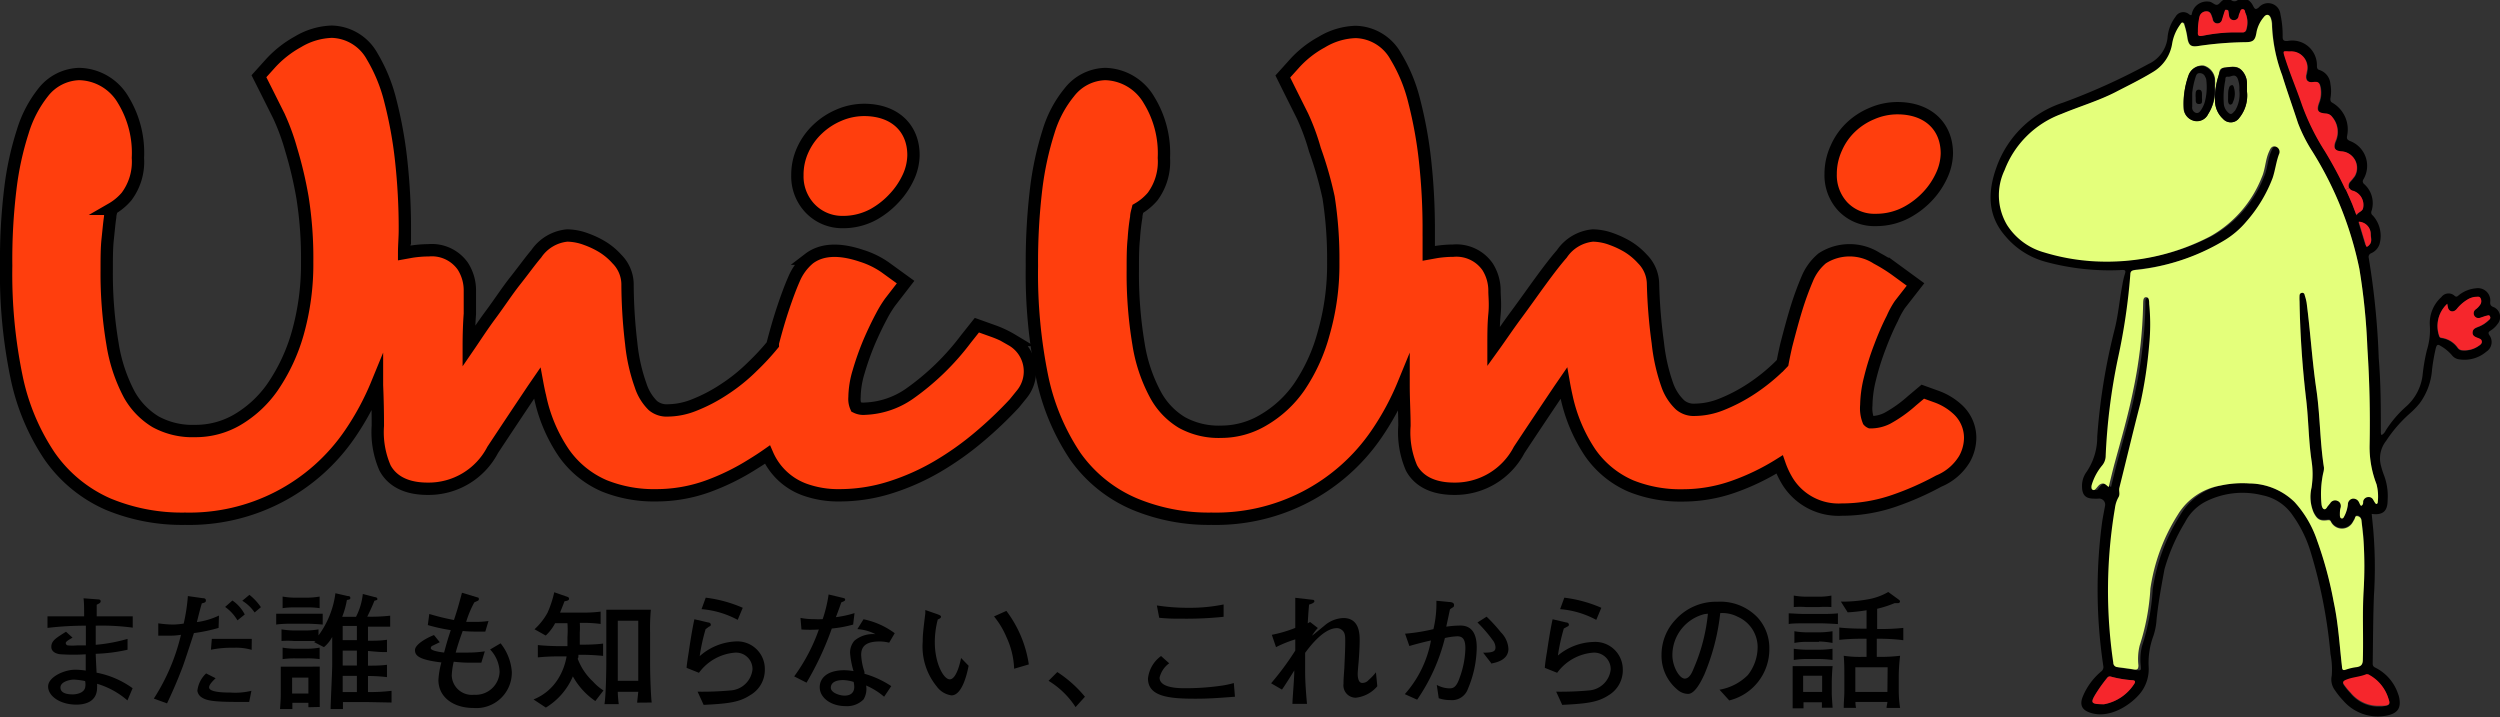 <svg xmlns="http://www.w3.org/2000/svg" viewBox="0 0 202.66 58.14"><rect x="0" y="0" width="202.66" height="58.14" fill="#333333" stroke="none"/><defs><style>.cls-1{fill:#ff3e0d;stroke:#000;stroke-miterlimit:10;}.cls-2{fill:#f6262c;}.cls-3{fill:#e4ff7b;}</style></defs><g id="レイヤー_2" data-name="レイヤー 2"><g id="レイヤー_1-2" data-name="レイヤー 1"><path class="cls-1" d="M82.05,27.56h0a8.53,8.53,0,0,0-1.52-.72l-1.34-.48-.89,1.12a20.48,20.48,0,0,1-4.59,4.45,6.73,6.73,0,0,1-3.59,1.2A1.32,1.32,0,0,1,69.4,33a1.6,1.6,0,0,1-.13-.79,7.39,7.39,0,0,1,.33-2.06,22.44,22.44,0,0,1,.86-2.43c.34-.79.68-1.49,1-2.09a9.48,9.48,0,0,1,.69-1.13l1.26-1.63-1.67-1.21a7,7,0,0,0-1.92-.93c-1.85-.62-3.26-.51-4.24.24a4.38,4.38,0,0,0-1.22,1.67c-.27.61-.55,1.36-.86,2.28s-.58,1.86-.85,2.89l0,.12A19.81,19.81,0,0,1,61,29.71a14.28,14.28,0,0,1-2.29,1.85,13,13,0,0,1-2.45,1.28,5.85,5.85,0,0,1-2.11.43,1.74,1.74,0,0,1-1.22-.39,4,4,0,0,1-1-1.64,14.33,14.33,0,0,1-.76-3.4A42.23,42.23,0,0,1,50.87,23a2.93,2.93,0,0,0-.86-2,5.27,5.27,0,0,0-1.2-1,7.26,7.26,0,0,0-1.29-.61,4.55,4.55,0,0,0-1.54-.3,3.42,3.42,0,0,0-2.51,1.49c-.48.56-1,1.29-1.68,2.15s-1.26,1.76-2,2.76S38.59,27.22,38,28.08q0-1.44.09-2.64c0-.86,0-1.48,0-1.86a3.63,3.63,0,0,0-.57-2,3.07,3.07,0,0,0-2.78-1.29,9.35,9.35,0,0,0-1.37.11l-.61.11c0-.62.06-1.24.06-1.88A50.76,50.76,0,0,0,32.52,13a34.07,34.07,0,0,0-.87-4.8h0a13.2,13.2,0,0,0-1.48-3.63,3.85,3.85,0,0,0-3.27-2,5.67,5.67,0,0,0-2.75.82,8.68,8.68,0,0,0-2.26,1.79l-.9,1,.61,1.21,1,2a18,18,0,0,1,1,2.72A32.31,32.31,0,0,1,24.52,16a31.21,31.21,0,0,1,.38,5.24,20.54,20.54,0,0,1-.77,5.79,14.87,14.87,0,0,1-2.05,4.37,9.13,9.13,0,0,1-2.88,2.65,6.71,6.71,0,0,1-3.39.89,6.21,6.21,0,0,1-3.2-.75A6,6,0,0,1,10.49,32a13.09,13.09,0,0,1-1.37-4.13,34.23,34.23,0,0,1-.47-6c0-.92,0-1.75.08-2.49s.13-1.34.2-1.78c0-.23.09-.46.13-.67a4.57,4.57,0,0,0,1.2-1,4.7,4.7,0,0,0,.92-3.13A8.22,8.22,0,0,0,10,8.12,4.23,4.23,0,0,0,6.42,6a3.84,3.84,0,0,0-2.93,1.5,9.58,9.58,0,0,0-1.65,3.18,24.66,24.66,0,0,0-1,4.61A47.86,47.86,0,0,0,.5,21.55a41.12,41.12,0,0,0,.84,9A18,18,0,0,0,4,36.94a11.29,11.29,0,0,0,4.77,3.93A15.59,15.59,0,0,0,15,42.05a15.76,15.76,0,0,0,13.41-6.93,21.84,21.84,0,0,0,2.15-4v.11c.05,1.16.07,2.25.07,3.28a7.27,7.27,0,0,0,.58,3.42c.41.77,1.34,1.69,3.45,1.69a5.85,5.85,0,0,0,5.28-3.15q1.58-2.39,3.28-4.93l.33-.48q.11.6.24,1.14a12.72,12.72,0,0,0,1.9,4.49A7.73,7.73,0,0,0,49,39.39a10.79,10.79,0,0,0,4.21.76,12.31,12.31,0,0,0,4.14-.72A18.81,18.81,0,0,0,61,37.64c.41-.25.81-.51,1.21-.79a5.23,5.23,0,0,0,3,2.83,8,8,0,0,0,2.85.47,13.62,13.62,0,0,0,4.18-.66A18.72,18.72,0,0,0,76,37.81a24.26,24.26,0,0,0,3.37-2.39,32.42,32.42,0,0,0,2.86-2.72l.64-.79a2.93,2.93,0,0,0-.86-4.35Z"/><path class="cls-1" d="M68.31,18a5.15,5.15,0,0,0,2.52-.63A6.77,6.77,0,0,0,72.54,16a6.34,6.34,0,0,0,1.1-1.65,4.39,4.39,0,0,0,.41-1.77c0-2.23-1.56-3.67-4-3.67A5.18,5.18,0,0,0,68,9.34a5.74,5.74,0,0,0-1.7,1.11A5.32,5.32,0,0,0,65.1,12.1a4.84,4.84,0,0,0-.46,2.1,3.75,3.75,0,0,0,1,2.66A3.59,3.59,0,0,0,68.31,18Z"/><path class="cls-1" d="M152.07,17.83a5.26,5.26,0,0,0,2.52-.63,6.65,6.65,0,0,0,1.71-1.33,6.25,6.25,0,0,0,1.1-1.65,4.42,4.42,0,0,0,.42-1.78c0-2.23-1.57-3.67-4-3.67a5.19,5.19,0,0,0-2.09.44,5.55,5.55,0,0,0-1.7,1.11A5.2,5.2,0,0,0,148.86,12a5,5,0,0,0-.46,2.1,3.73,3.73,0,0,0,1,2.66A3.54,3.54,0,0,0,152.07,17.83Z"/><path class="cls-1" d="M158.64,33.14h0a5,5,0,0,0-1.69-1l-1.08-.39-.88.74a10.65,10.65,0,0,1-2,1.42,3,3,0,0,1-1.37.32.45.45,0,0,1-.15-.11,2.75,2.75,0,0,1-.18-1.27,9.35,9.35,0,0,1,.3-2.17,21,21,0,0,1,.81-2.58c.32-.85.65-1.61,1-2.29a7.08,7.08,0,0,1,.61-1.12l1.27-1.63-1.67-1.22a13.54,13.54,0,0,0-1.46-.9,4.09,4.09,0,0,0-4.43,0,4.28,4.28,0,0,0-1.22,1.67,24.63,24.63,0,0,0-.87,2.38c-.29.94-.57,2-.83,3-.11.48-.21.95-.3,1.43l-.23.24a15.21,15.21,0,0,1-2.29,1.85,13.36,13.36,0,0,1-2.45,1.28,5.94,5.94,0,0,1-2.12.43,1.71,1.71,0,0,1-1.21-.39,4.08,4.08,0,0,1-1.05-1.64,14.84,14.84,0,0,1-.76-3.4A42.23,42.23,0,0,1,134,23a2.91,2.91,0,0,0-.85-2,5.5,5.5,0,0,0-1.2-1,7.61,7.61,0,0,0-1.29-.61,4.55,4.55,0,0,0-1.54-.3,3.42,3.42,0,0,0-2.51,1.49c-.49.56-1.05,1.29-1.68,2.15s-1.26,1.76-2,2.76-1.24,1.76-1.86,2.62c0-1,0-1.84.08-2.64s0-1.48,0-1.86a3.63,3.63,0,0,0-.57-2,3.08,3.08,0,0,0-2.78-1.29,9.35,9.35,0,0,0-1.37.11l-.61.11c0-.62,0-1.24,0-1.88a50.82,50.82,0,0,0-.3-5.64,34.07,34.07,0,0,0-.87-4.8h0a12.89,12.89,0,0,0-1.49-3.63,3.83,3.83,0,0,0-3.26-2,5.61,5.61,0,0,0-2.75.82,8.36,8.36,0,0,0-2.26,1.79l-.9,1,.6,1.21c.27.54.61,1.22,1,2a18,18,0,0,1,1,2.72A30.41,30.41,0,0,1,107.7,16a32.3,32.3,0,0,1,.38,5.24,20.17,20.17,0,0,1-.78,5.79,14.38,14.38,0,0,1-2,4.37,9.13,9.13,0,0,1-2.88,2.65A6.68,6.68,0,0,1,99,35a6.17,6.17,0,0,1-3.19-.75A5.9,5.9,0,0,1,93.67,32a12.84,12.84,0,0,1-1.38-4.13,34.3,34.3,0,0,1-.46-6c0-.92,0-1.75.08-2.49a17.29,17.29,0,0,1,.2-1.78c0-.23.08-.46.13-.67a4.57,4.57,0,0,0,1.2-1,4.75,4.75,0,0,0,.91-3.13,8.22,8.22,0,0,0-1.2-4.68A4.23,4.23,0,0,0,89.6,6a3.82,3.82,0,0,0-2.93,1.5A9.23,9.23,0,0,0,85,10.66a25.41,25.41,0,0,0-1,4.61,49.83,49.83,0,0,0-.35,6.28,41.81,41.81,0,0,0,.83,9,18.18,18.18,0,0,0,2.69,6.44A11.27,11.27,0,0,0,92,40.87a15.63,15.63,0,0,0,6.21,1.18,15.76,15.76,0,0,0,13.42-6.93,21.84,21.84,0,0,0,2.15-4v.11c0,1.16.07,2.25.07,3.28a7.29,7.29,0,0,0,.57,3.42c.41.77,1.35,1.69,3.46,1.69a5.85,5.85,0,0,0,5.27-3.15q1.58-2.39,3.29-4.93l.33-.48c.07.4.15.78.23,1.14a13.1,13.1,0,0,0,1.9,4.49,7.76,7.76,0,0,0,3.31,2.71,10.76,10.76,0,0,0,4.21.76,12.36,12.36,0,0,0,4.14-.72,18.81,18.81,0,0,0,3.7-1.79l0,0a7.09,7.09,0,0,0,.64,1.36,4.86,4.86,0,0,0,4.39,2.3,13.07,13.07,0,0,0,4.27-.72A23.35,23.35,0,0,0,157.16,39a4.39,4.39,0,0,0,2.09-1.79,3.58,3.58,0,0,0,.46-1.72A3.13,3.13,0,0,0,158.64,33.14Z"/><path d="M10.33,56.78a6.55,6.55,0,0,0-2.46-1.35,2.41,2.41,0,0,1,0,.31c0,1.28-1.2,1.38-1.68,1.38-1.33,0-2.29-.7-2.29-1.47s1.31-1.36,2.18-1.36a5.6,5.6,0,0,1,.87.07c0-.16,0-.22,0-.32s0-.88,0-1a15.26,15.26,0,0,1-2,0c-.17,0-.79-.1-.79-.6s.37-.71,1.19-1.23l.53.48c-.29.17-.55.31-.55.44a.2.2,0,0,0,.17.19,4.4,4.4,0,0,0,.74,0l.72,0c0-.44,0-.55,0-1.6a26.39,26.39,0,0,0-3.11.18v-.94H6.82c0-.6,0-1.13-.05-1.46l1.2.09s.19,0,.19.14-.1.18-.32.29c0,.34,0,.57,0,.94h2.92v.92a19,19,0,0,0-3-.16c0,.57,0,1,0,1.55a13.26,13.26,0,0,0,2.58-.48v.88A13.57,13.57,0,0,1,7.76,53c0,.24.06,1.31.07,1.53a7.3,7.3,0,0,1,2.92,1.26ZM6,55.09c-.34,0-1.1.17-1.1.64s.55.56,1,.56c.2,0,.87-.06,1-.54a1.28,1.28,0,0,0,0-.54A5.77,5.77,0,0,0,6,55.09Z"/><path d="M17.72,50.9a13.12,13.12,0,0,1-2,.42c-.14.43-.76,2.33-.9,2.7-.51,1.35-.92,2.23-1.28,3l-1.07-.39a16.5,16.5,0,0,0,2.2-5.17,5.82,5.82,0,0,1-1,.07c-.34,0-.58,0-.84,0v-1a9.47,9.47,0,0,0,1.18.1,6.19,6.19,0,0,0,.88-.08,14.56,14.56,0,0,0,.34-2.23l1.2.17c.18,0,.26.06.26.19s-.08.18-.33.23c-.19.66-.23.85-.4,1.52a6,6,0,0,0,1.79-.53Zm2.48,6c-.41,0-.76,0-1,0-2.12,0-2.5-.15-2.84-.36A.77.77,0,0,1,16,56a2.26,2.26,0,0,1,.71-1.41l.77.39c-.23.22-.53.52-.53.74,0,.42,1.33.42,1.71.42A5.6,5.6,0,0,0,20.38,56Zm.2-4.22a4.5,4.5,0,0,0-1.47-.17,8.35,8.35,0,0,0-1.83.16l.07-.88c.34,0,.84,0,1.57,0s1.18,0,1.67,0Zm-1.15-2.39a3.52,3.52,0,0,0-1-1.09l.59-.52a3.06,3.06,0,0,1,1,1.13Zm1.39-.64a3.25,3.25,0,0,0-1-.95l.58-.48a4.55,4.55,0,0,1,.93,1Z"/><path d="M24.85,50.56H23.71c-.24,0-.86,0-1.32.07v-.88c.42,0,1,0,1.32,0h1.14c.28,0,.88,0,1.31,0v.88C25.77,50.59,25.11,50.56,24.85,50.56ZM25,57.33c0-.18,0-.2,0-.36H23.7c0,.25,0,.28,0,.51h-1c.05-.71.06-.87.06-1.26v-1c0-.71,0-.78,0-1.18l1,0H25.6l.32,0c0,.24,0,.83,0,1.07v1c0,.38,0,.54,0,1.2Zm4.67-.42H27.8c0,.26,0,.29,0,.57h-1c0-.49.13-3,.13-3.56V51.63a2.74,2.74,0,0,1-.67.83l-.8-.41.12-.09H23.82a6.9,6.9,0,0,0-1,0v-.94a7,7,0,0,0,1,.09h1a6.31,6.31,0,0,0,1-.09v.49a7.34,7.34,0,0,0,1.37-3.42l1,.23c.06,0,.21,0,.21.15s-.14.13-.28.17A6.74,6.74,0,0,1,27.74,50h1.12a5.21,5.21,0,0,0,.55-1.85l1,.26c.08,0,.18.05.18.14s0,.08-.24.15c-.15.41-.52,1.18-.58,1.29a14.21,14.21,0,0,0,1.86-.08v.89h-1.8v1.14c.49,0,1.05,0,1.54-.08v1c-.48,0-.58,0-1.54-.09v1.19c.49,0,1.05,0,1.54-.07v1a13,13,0,0,0-1.54-.09v1.3a14.22,14.22,0,0,0,1.91-.1v.95Zm-4.76-3.54h-1a7,7,0,0,0-1,.06V52.5a7,7,0,0,0,1,.09h1a6.27,6.27,0,0,0,1-.09v.93A7.2,7.2,0,0,0,24.87,53.37Zm0-4.13h-1a5.82,5.82,0,0,0-1,.06v-.94a5.88,5.88,0,0,0,1,.09h1a6.17,6.17,0,0,0,1-.09v.94A6.11,6.11,0,0,0,24.87,49.24ZM25,54.93H23.68v1.29H25Zm3.93-4.19H27.78v1.15h1.15Zm0,2H27.78v1.21h1.15Zm0,2.05H27.78v1.31h1.15Z"/><path d="M38.36,57.39c-1.56,0-2.82-.84-2.82-2.27a6.77,6.77,0,0,1,.24-1.42c-1.86-.22-2.14-.57-2.14-1s.83-.94,1.54-1.22l.47.58-.64.31a.24.24,0,0,0-.09.17c0,.23.85.33,1.08.36.27-1,.3-1.07.54-1.82a14.31,14.31,0,0,1-1.86-.41l.12-.9a18.58,18.58,0,0,0,2,.49c.33-1,.36-1.15.65-2.21l1.26.38c.09,0,.11.08.11.13a.15.15,0,0,1-.11.15l-.26.12a8.31,8.31,0,0,0-.66,1.58c.12,0,.41,0,.81,0a6.13,6.13,0,0,0,1-.07l-.26.86-.48,0c-.38,0-.91,0-1.35-.05-.31.84-.45,1.32-.57,1.75.19,0,.59,0,1,0a9.25,9.25,0,0,0,1.36-.1l-.28.92c-.2,0-.42,0-.83,0a11.14,11.14,0,0,1-1.41-.08,6.06,6.06,0,0,0-.16,1.12,1.63,1.63,0,0,0,1.81,1.56,1.94,1.94,0,0,0,2.07-1.84,2.75,2.75,0,0,0-.77-1.83l.85-.5a4.17,4.17,0,0,1,.91,2.31A2.88,2.88,0,0,1,38.36,57.39Z"/><path d="M48.26,56.83a5.85,5.85,0,0,1-1.82-2,5.48,5.48,0,0,1-2.19,2.53l-1-.66a4.16,4.16,0,0,0,2-1.68,5,5,0,0,0,.68-1.81h-.57a17.14,17.14,0,0,0-1.76.08v-1c.6.07,1.49.09,1.76.09H46c0-.15,0-.43,0-.74A7.82,7.82,0,0,0,46,50.52H45a3.73,3.73,0,0,1-.76,1l-.91-.51a5.21,5.21,0,0,0,1.05-1.33,8.66,8.66,0,0,0,.55-1.67l1.09.38a.16.16,0,0,1,.11.15c0,.14-.18.17-.37.2-.07.2-.15.39-.36.92h1.91a10.64,10.64,0,0,0,1.38-.08v1a10.66,10.66,0,0,0-1.38-.09H47a5.79,5.79,0,0,1,0,.77c0,.43,0,.66,0,1,.4,0,1.25,0,1.89-.09v1a17.61,17.61,0,0,0-1.78-.09h-.22c0,.19,0,.22-.06.32a4.87,4.87,0,0,0,1.25,1.86,3.93,3.93,0,0,0,.84.71Zm3.39.13c0-.06.06-.56.09-.88H50.08c0,.33.06.89.08,1H49c.13-.72.15-3.09.15-3.23V51.31c0-1,0-1.5,0-1.88l1.25,0h1.21c.29,0,.88,0,1.15,0a16.42,16.42,0,0,0-.06,1.89v2.52c0,1,.07,2.73.13,3.11Zm.09-6.64H50.08v4.87h1.66Z"/><path d="M60.8,56.36c-.86.56-1.71.68-3.76.78l-.49-1.07a25.5,25.5,0,0,0,2.66-.1A1.91,1.91,0,0,0,61,54.27a1.33,1.33,0,0,0-1.46-1.36,4,4,0,0,0-2.88,1.63l-1-.4c0-.21.14-1.08.17-1.27.12-.83.29-1.9.46-2.67l1.12.26c.09,0,.21.06.21.18s-.1.14-.15.16L57.2,51a15.55,15.55,0,0,0-.48,2.19A4.69,4.69,0,0,1,59.59,52,2.23,2.23,0,0,1,62,54.24,2.36,2.36,0,0,1,60.8,56.36Zm-1-6.11a7.4,7.4,0,0,0-2.93-.87l.34-.93a10.69,10.69,0,0,1,3,.82Z"/><path d="M69.16,50.63a9.73,9.73,0,0,1-1.73.32,25,25,0,0,1-2.05,4.39l-1-.51a14.64,14.64,0,0,0,2-3.8,11.13,11.13,0,0,1-1.41,0l-.08-.94a5.56,5.56,0,0,0,1.1.1,6.64,6.64,0,0,0,.7,0,11,11,0,0,0,.48-2l1.09.26c.23.06.25.07.25.15s0,.11-.31.23c-.27.77-.32.89-.44,1.2a8.41,8.41,0,0,0,1.51-.33Zm2.92,1.47a3.11,3.11,0,0,0-.79-.1c-1.21,0-1.48.5-1.48,1.09a5.1,5.1,0,0,0,.27,1.39.93.93,0,0,0,0,.14,7.69,7.69,0,0,1,2.17,1l-.58.86a5.62,5.62,0,0,0-1.46-.91A1.63,1.63,0,0,1,70,56.7a1.88,1.88,0,0,1-1.47.54c-1.12,0-2.08-.64-2.08-1.54,0-.68.55-1.37,2-1.37a5.32,5.32,0,0,1,.74.07,7,7,0,0,1-.28-1.46,1.49,1.49,0,0,1,.35-1,2.33,2.33,0,0,1,1.71-.53A3.64,3.64,0,0,0,69.5,51L70,50.2a6.4,6.4,0,0,1,2.53,1.13ZM69.2,55.28a3.08,3.08,0,0,0-.85-.15c-.62,0-1,.21-1,.62s.72.64,1.11.64c.57,0,.79-.31.79-.71A2.18,2.18,0,0,0,69.2,55.28Z"/><path d="M77.13,56.37a1.78,1.78,0,0,1-1.2-.73A5.11,5.11,0,0,1,74.8,52c0-.41,0-.59.21-2.28,0,0,0-.23,0-.27l.95.33c.21.08.32.12.32.22s-.11.15-.26.22a7.18,7.18,0,0,0-.24,1.85c0,1.7.71,3,1.21,3s.81-1.17.92-1.73l.61.63C78.34,54.91,77.92,56.37,77.13,56.37Zm5.08-2.16a6.62,6.62,0,0,0-.63-2.58,6.76,6.76,0,0,0-1-1.66l1-.45a9.5,9.5,0,0,1,1.82,4.34Z"/><path d="M87.19,57.32A6.83,6.83,0,0,0,85,55.19l.71-.71a9.79,9.79,0,0,1,2.24,2Z"/><path d="M96.85,56.64c-2.13,0-3.79-.19-3.79-1.64a2.59,2.59,0,0,1,1.06-1.82l.66.59A2,2,0,0,0,94,54.93c0,.86,1.58.86,2.1.86a20.27,20.27,0,0,0,2.8-.19,7.62,7.62,0,0,0,1.12-.23l.09,1.11C98.51,56.6,97.92,56.64,96.85,56.64Zm-1.18-6.49a14.28,14.28,0,0,1-1.7-.07l-.19-1a16.45,16.45,0,0,0,2.52.19A13.64,13.64,0,0,0,99.19,49v1A28.81,28.81,0,0,1,95.67,50.15Z"/><path d="M109.91,56.56a1,1,0,0,1-1-1.13c0-.24,0-.35.07-1.3,0-.16.07-1.32.07-2.11,0-.48,0-.79-.34-1a.6.6,0,0,0-.34-.1c-1.16,0-2.38,1.76-2.57,2v1.53c0,.92.09,1.92.15,2.61h-1.18c0-.42.15-2,.15-2.71-.15.24-.82,1.32-1,1.55l-.88-.51A23.06,23.06,0,0,0,105,52.74v-.91a9.62,9.62,0,0,0-1.56.63l-.34-1a10.4,10.4,0,0,0,1.9-.56c0-.87,0-1,0-1.91,0-.17,0-.44,0-.53l1.4.16c.11,0,.15.06.15.13s-.13.18-.43.26c-.05.54-.05.54-.11,1.52l.19-.11.63.49a3.28,3.28,0,0,0-.47.62c.16-.11.23-.18,1-.81a2.48,2.48,0,0,1,1.54-.62c1.32,0,1.32,1.33,1.32,1.83,0,.69-.08,1.68-.09,1.78s-.07.78-.07.9,0,.75.36.75a.65.65,0,0,0,.52-.23,4.64,4.64,0,0,0,.6-.63l.11,1.13A2.67,2.67,0,0,1,109.91,56.56Z"/><path d="M119,55.83a1.37,1.37,0,0,1-1.45.92,2.7,2.7,0,0,1-.92-.15l-.16-1.08a2.21,2.21,0,0,0,1,.28c.26,0,.56,0,.84-.82a7.43,7.43,0,0,0,.48-2.4c0-.69-.17-1-.66-1a5.73,5.73,0,0,0-1,.14,15.27,15.27,0,0,1-2.25,5l-1-.45A8.94,8.94,0,0,0,116,51.92c-.4.08-1.37.33-1.75.45l-.35-1A15.18,15.18,0,0,0,116.2,51a9,9,0,0,0,.24-2.3l1,.1c.08,0,.43,0,.43.23s-.07.15-.33.37l-.3,1.4a8.25,8.25,0,0,1,1.15-.09c1.07,0,1.32.9,1.32,1.77A8.82,8.82,0,0,1,119,55.83Zm1.94-2-.71-.92c.86,0,1-.13,1-.44a1,1,0,0,0-.22-.57,11.31,11.31,0,0,0-1.24-1.44l.74-.47a13.08,13.08,0,0,1,1.16,1.27,2.05,2.05,0,0,1,.61,1.35C122.26,53.5,121.32,53.7,120.93,53.78Z"/><path d="M130.4,56.36c-.86.56-1.71.68-3.76.78l-.49-1.07a25.29,25.29,0,0,0,2.65-.1,1.91,1.91,0,0,0,1.77-1.7,1.34,1.34,0,0,0-1.47-1.36,4,4,0,0,0-2.87,1.63l-1-.4c0-.21.13-1.08.17-1.27.12-.83.29-1.9.46-2.67l1.11.26c.1,0,.21.06.21.18s-.09.14-.14.16l-.27.15a15.55,15.55,0,0,0-.48,2.19,4.69,4.69,0,0,1,2.87-1.1,2.23,2.23,0,0,1,2.39,2.2A2.36,2.36,0,0,1,130.4,56.36Zm-1-6.11a7.4,7.4,0,0,0-2.93-.87l.34-.93a10.69,10.69,0,0,1,3,.82Z"/><path d="M140.18,56.78l-.79-.87a4.26,4.26,0,0,0,2.3-1.19,3.67,3.67,0,0,0,.79-2.33A2.69,2.69,0,0,0,140.87,50a2.73,2.73,0,0,0-1.42-.3,17.71,17.71,0,0,1-1.3,5c-.2.42-.72,1.55-1.31,1.55a1.33,1.33,0,0,1-.88-.36,3.55,3.55,0,0,1-1.27-2.79,4.13,4.13,0,0,1,1.13-2.86,4.43,4.43,0,0,1,3.41-1.46,4.16,4.16,0,0,1,3.26,1.29,3.68,3.68,0,0,1,.94,2.49A4.27,4.27,0,0,1,140.18,56.78Zm-2-7a3.43,3.43,0,0,0-2.61,3.33c0,.92.57,1.9,1,1.9s.64-.62.76-.9a14.68,14.68,0,0,0,1.12-4.36Z"/><path d="M147.55,50.53H146.3c-.41,0-1.09,0-1.3.06v-.87c.18,0,.85.05,1.3.05h1.25c.43,0,1,0,1.44-.05v.87C148.32,50.55,147.85,50.53,147.55,50.53Zm.14,6.84c0-.19,0-.27,0-.44H146.2c0,.31,0,.35,0,.49h-.88c0-.15,0-.81,0-.94V55.4c0-.56,0-1.1,0-1.4.24,0,.83,0,1.16,0h.79c.36,0,1.07,0,1.29,0-.05.44-.07,1.21-.07,1.31v.93c0,.18.06,1,.07,1.13Zm-.23-3.95h-1a7.27,7.27,0,0,0-1.05.08v-.91a8,8,0,0,0,1.05.08h1a8,8,0,0,0,1.09-.08v.91A8.93,8.93,0,0,0,147.46,53.42Zm0-1.39h-1a5,5,0,0,0-1,.09v-.95a6.11,6.11,0,0,0,1,.09h1a7.24,7.24,0,0,0,1.09-.09v.95A7,7,0,0,0,147.46,52Zm0-2.82h-1.05a6.71,6.71,0,0,0-1,0v-.93a6.12,6.12,0,0,0,1,.09h1.05a5.29,5.29,0,0,0,1-.09v.93A7.31,7.31,0,0,0,147.47,49.21Zm.25,5.57h-1.54v1.31h1.54Zm4.81-3h-.38v1.47h.41a13.7,13.7,0,0,0,1.48-.09,14.69,14.69,0,0,0-.11,1.62V56a9.2,9.2,0,0,0,.11,1.39h-1.1c0-.15.05-.26.07-.49h-2.59a2,2,0,0,0,.05.48h-1c0-.45.05-.92.05-1.32V54.83c0-.56,0-1.11-.05-1.67a8.81,8.81,0,0,0,1.46.09h.39V51.78h-.48a16.56,16.56,0,0,0-1.73.09v-1c.59.07,1.46.09,1.73.09h.48V49.47a14,14,0,0,1-1.53.17l-.55-.87a11.61,11.61,0,0,0,2.1-.17,5,5,0,0,0,1.74-.61l.88.64a.17.17,0,0,1,.07.14.14.14,0,0,1-.14.12l-.29,0a8.84,8.84,0,0,1-1.42.46v1.64h.38a16.9,16.9,0,0,0,1.74-.09v1C153.52,51.79,152.58,51.78,152.53,51.78Zm.5,2.31H150.4v2H153Z"/><path d="M202.18,24.91a.88.88,0,0,1,.28,1.36,1.92,1.92,0,0,1-.57.53c-.15.1-.21.17-.1.36a.93.93,0,0,1-.24,1.35,2.73,2.73,0,0,1-2.2.62.89.89,0,0,1-.6-.35,3.47,3.47,0,0,0-.89-.73c-.26-.18-.33-.08-.4.16a15.24,15.24,0,0,0-.31,1.77,5.22,5.22,0,0,1-1,2.71,6.62,6.62,0,0,1-.78.81,11,11,0,0,0-1.95,2.25,2.29,2.29,0,0,0-.41,2,6.75,6.75,0,0,0,.21.68,4.8,4.8,0,0,1,.33,2.12c0,.9-.4,1.23-1.29,1.11l.12,1.22a36.31,36.31,0,0,1,.06,5.42c-.07,1.83-.07,3.66-.1,5.5,0,.18.08.26.23.33a3.67,3.67,0,0,1,1.83,2.13,1.48,1.48,0,0,1,.1.36c.14.79-.15,1.19-.94,1.37a3.7,3.7,0,0,1-3.61-1.2,6.18,6.18,0,0,1-.68-.85,1.43,1.43,0,0,1-.25-1.16,6.44,6.44,0,0,0-.1-1.75,40.68,40.68,0,0,0-1.62-8.32,10.08,10.08,0,0,0-1.45-2.94,3.87,3.87,0,0,0-2.44-1.62,6.63,6.63,0,0,0-4.51.46,3.88,3.88,0,0,0-1.77,1.72,15.29,15.29,0,0,0-1.67,3.82c-.25,1.35-.5,2.7-.64,4.07a5.24,5.24,0,0,1-.25,1.31,6.27,6.27,0,0,0-.39,2.54,3.14,3.14,0,0,1-.66,2.1c-.75.94-2.41,2.06-3.93,1.65-.79-.21-1.05-.63-.74-1.38a5.29,5.29,0,0,1,1.47-2,.45.45,0,0,0,.18-.47,41.48,41.48,0,0,1-.09-11.67c.07-.45.16-.89.24-1.33a.49.49,0,0,0-.55-.55,2.21,2.21,0,0,1-.37,0c-.64,0-.93-.27-.95-.92a1.91,1.91,0,0,1,.36-1.24,5,5,0,0,0,.87-2.86,49.79,49.79,0,0,1,1.4-8.66c.31-1.2.4-2.44.64-3.65a6,6,0,0,1,.19-.84c.1-.29.08-.39-.27-.36a19.74,19.74,0,0,1-6.12-.66,6.44,6.44,0,0,1-3.27-2.07c-1.5-1.7-1.44-3.64-.74-5.59a8.49,8.49,0,0,1,5.4-5.25,51.55,51.55,0,0,0,6.94-3.14,2.66,2.66,0,0,0,1.53-2.12,3.17,3.17,0,0,1,.64-1.69.72.72,0,0,1,1.12-.2c.22.14.19,0,.23-.14a1.24,1.24,0,0,1,1.34-.9c.28,0,.47.29.68.26s.33-.35.59-.42a.67.67,0,0,1,.57.05.41.41,0,0,0,.5,0c.5-.28,1-.1,1.27.47.13.24.19.33.46.11a1,1,0,0,1,1.75.56,7.92,7.92,0,0,1,.18,1.82c0,.29.11.37.41.34a2,2,0,0,1,2.37,2c0,.14,0,.29.19.35a1.28,1.28,0,0,1,.9,1.13,3.17,3.17,0,0,1,0,1.19c0,.13,0,.22.11.31a2.5,2.5,0,0,1,1.25,2.69c-.05.25,0,.34.23.44a2.15,2.15,0,0,1,1.1,3.09c-.1.15-.07.24,0,.36a2.07,2.07,0,0,1,.63,2.27.3.3,0,0,0,.12.32,2.46,2.46,0,0,1,.55,2.3,1.21,1.21,0,0,1-.69.76.32.32,0,0,0-.19.38,63.08,63.08,0,0,1,.81,8.12C193,31.11,193,33,193,35c0,.09,0,.18.06.27a.81.81,0,0,0,.33-.36A9,9,0,0,1,195,33a4.05,4.05,0,0,0,1.38-2.54,14.86,14.86,0,0,1,.36-2.1,5.44,5.44,0,0,0,.23-2,2.85,2.85,0,0,1,.94-2.28A.72.72,0,0,1,199,24c.16.11.23,0,.32-.07a2.58,2.58,0,0,1,1.41-.56,1,1,0,0,1,1.14,1.08C201.85,24.67,201.88,24.81,202.18,24.91ZM201.72,26c.09-.09.2-.19.13-.32s-.2-.08-.3-.06-.33.11-.5.16a.39.39,0,0,1-.4-.66,1.52,1.52,0,0,0,.41-.43.5.5,0,0,0,0-.5c-.09-.16-.26-.11-.4-.1a1.47,1.47,0,0,0-.64.21,3.31,3.31,0,0,0-.89.78c-.24.28-.57.24-.69-.07a2.56,2.56,0,0,1-.07-.36,2.44,2.44,0,0,0-.65,2.61.2.2,0,0,0,.18.15,1.93,1.93,0,0,1,1.31.79.48.48,0,0,0,.41.22,2,2,0,0,0,1.24-.32c.14-.1.33-.18.31-.39s-.2-.23-.35-.3-.4-.17-.4-.43.22-.37.43-.45A2.49,2.49,0,0,0,201.72,26Zm-8.44,31.24c.41-.05.49-.15.35-.54a3.27,3.27,0,0,0-1.56-1.92c-.08,0-.15-.1-.24-.06-.55.23-1.15.23-1.69.47-.22.1-.25.2-.11.39a5.27,5.27,0,0,0,.52.63,2.9,2.9,0,0,0,2.13,1.07l.41,0Zm-.53-16.51a3.93,3.93,0,0,0-.1-1.45,8.31,8.31,0,0,1-.56-3.17q.07-3.93-.18-7.85a51.46,51.46,0,0,0-.65-6.44,28.92,28.92,0,0,0-3.8-9.5A12.43,12.43,0,0,1,186.28,10c-.42-1.29-.88-2.57-1.28-3.87A13,13,0,0,1,184.21,2a1.61,1.61,0,0,0-.08-.48c-.11-.36-.36-.43-.59-.12A2.69,2.69,0,0,0,183,2.56c-.11.69-.24.86-.93.86a28.37,28.37,0,0,0-3.91.32c-.54.07-.71-.09-.81-.63a6.27,6.27,0,0,0-.24-1.06c0-.09,0-.22-.16-.22s-.14.1-.19.17a3.61,3.61,0,0,0-.48,1.44,3.26,3.26,0,0,1-1.59,2.36c-1,.56-2,1.09-3,1.61-1.41.72-2.94,1.17-4.4,1.78a7.83,7.83,0,0,0-4.6,4.55,4.72,4.72,0,0,0,.2,4.45,5.24,5.24,0,0,0,3,2.22,17.2,17.2,0,0,0,4.83.75,18.12,18.12,0,0,0,8.64-2.05,9.47,9.47,0,0,0,4.17-4.77c.3-.66.29-1.42.59-2.08.11-.24.2-.5.52-.43a.44.44,0,0,1,.29.63c-.23.62-.3,1.28-.51,1.91a11.53,11.53,0,0,1-2.11,3.51,7.19,7.19,0,0,1-1.9,1.61,17.41,17.41,0,0,1-7.16,2.35c-.26,0-.35.11-.37.38a49.72,49.72,0,0,1-1,6.77,48.46,48.46,0,0,0-1,8.05,1.24,1.24,0,0,1-.29.7,4.46,4.46,0,0,0-.85,1.61c0,.12-.08.29.1.36s.23-.06.31-.16.23-.33.46-.35.34.16.52.28c.15-.62.29-1.2.44-1.78.52-2,1.14-4,1.55-6.08a36.83,36.83,0,0,0,.8-6.95c0-.2-.06-.54.24-.53s.24.33.25.54a16.74,16.74,0,0,1,0,3.32,35.74,35.74,0,0,1-.71,4.73c-.59,2.27-1.13,4.56-1.7,6.83-.07.27.08.55-.08.8a2.37,2.37,0,0,0-.28.85,40.08,40.08,0,0,0-.14,12.56.35.35,0,0,0,.34.36c.45.06.9.11,1.34.19s.37-.06.36-.34a4.52,4.52,0,0,1,.1-1.6,18.3,18.3,0,0,0,.87-4.62,15.32,15.32,0,0,1,2.23-6A5.06,5.06,0,0,1,180,39.36a8.32,8.32,0,0,1,2.34-.17,5.31,5.31,0,0,1,3.65,1.5,8.79,8.79,0,0,1,1.84,3.06,31.34,31.34,0,0,1,1.35,5c.37,1.72.47,3.48.67,5.23,0,.24.05.34.33.24a4.23,4.23,0,0,1,.87-.2c.36-.06.48-.22.49-.6,0-1.84,0-3.69.06-5.53a32.67,32.67,0,0,0,0-4.08c0-.56-.11-1.12-.17-1.67a.39.39,0,0,0-.34-.36c-.19,0-.17.18-.24.28l-.11.19a1,1,0,0,1-1.78,0c-.07-.1-.1-.17-.26-.14-.63.09-.86-.05-1.15-.62a3.24,3.24,0,0,1-.17-2,7.11,7.11,0,0,0,0-2.21c-.24-1.63-.24-3.29-.43-4.92a79,79,0,0,1-.54-8,3.87,3.87,0,0,1,0-.48.22.22,0,0,1,.19-.2c.12,0,.19.07.22.17a4.21,4.21,0,0,1,.16.61c.31,2.36.45,4.74.8,7.1.3,2.08.28,4.2.61,6.29a1.34,1.34,0,0,1-.06.44,8.21,8.21,0,0,0-.14,2.52c0,.16.05.37.22.41s.21-.18.31-.27.11-.14.17-.2a.46.46,0,0,1,.58-.21c.26.1.29.33.27.56s-.05.35-.06.52,0,.31.14.35.19-.14.25-.24a2.75,2.75,0,0,0,.26-.9.47.47,0,0,1,.36-.46.5.5,0,0,1,.53.27c.06.1.08.24.24.28s.07-.23.11-.35a.44.44,0,0,1,.36-.33.42.42,0,0,1,.45.21,2.53,2.53,0,0,0,.13.22c0,.06.07.15.16.12S192.75,40.75,192.75,40.7Zm-.68-20.88c.24-.25.15-.57.11-.85a1,1,0,0,0-1-1l.55,1.82C191.83,20,192,20,192.07,19.82Zm-.51-2.95a1.2,1.2,0,0,0-.78-1.4.49.49,0,0,1-.34-.23.51.51,0,0,1,.12-.54,4.7,4.7,0,0,0,.35-.43,1.34,1.34,0,0,0-1-2c-.62,0-.77-.26-.54-.84a1.85,1.85,0,0,0-.27-1.94.66.66,0,0,0-.5-.29c-.69,0-.81-.25-.56-.92a2.23,2.23,0,0,0,.11-1.17c-.07-.41-.2-.5-.61-.46s-.61-.15-.55-.57a2.47,2.47,0,0,0,.06-.29,1.31,1.31,0,0,0-1.33-1.61l-.14,0c-.46,0-.46,0-.33.42.4,1.34,1,2.62,1.42,3.94a18.86,18.86,0,0,0,1.85,3.74,33.17,33.17,0,0,1,1.67,3.11c.18.39.35.78.52,1.18l.33.87C191.19,17.18,191.51,17.14,191.56,16.87ZM182.12,2.39A1.91,1.91,0,0,0,182,1c0-.1-.09-.23-.22-.22s-.18.15-.22.27-.06.21-.1.32a.39.39,0,0,1-.76,0L180.68,1c0-.08,0-.19-.14-.2s-.16.08-.19.16-.13.42-.2.64a.38.38,0,0,1-.38.3.38.38,0,0,1-.37-.31,1.66,1.66,0,0,0-.06-.21c-.08-.22-.14-.46-.45-.46a.57.57,0,0,0-.57.45,5.2,5.2,0,0,0-.12,1.18c0,.31,0,.41.38.35A13.51,13.51,0,0,1,181,2.61h.78A.28.28,0,0,0,182.12,2.39ZM173,55.44c.13-.2.06-.28-.17-.3a9.09,9.09,0,0,1-1.72-.29c-.17-.05-.26,0-.35.16a12.65,12.65,0,0,0-.9,1.27c-.42.71-.37.78.69.81A3.72,3.72,0,0,0,173,55.44Z"/><path class="cls-2" d="M201.85,25.65c.07.13,0,.23-.13.32a2.49,2.49,0,0,1-.85.53c-.21.08-.42.17-.43.45s.2.35.4.43.33.11.35.3-.17.29-.31.39a2,2,0,0,1-1.24.32.48.48,0,0,1-.41-.22,1.93,1.93,0,0,0-1.31-.79.2.2,0,0,1-.18-.15,2.44,2.44,0,0,1,.65-2.61,2.56,2.56,0,0,0,.07.36c.12.31.45.35.69.07a3.31,3.31,0,0,1,.89-.78,1.47,1.47,0,0,1,.64-.21c.14,0,.31-.06.4.1a.5.5,0,0,1,0,.5,1.52,1.52,0,0,1-.41.43.39.39,0,0,0,.4.66c.17-.05.33-.12.5-.16S201.79,25.52,201.85,25.65Z"/><path class="cls-2" d="M193.63,56.67c.14.39.06.49-.35.54l-.19,0-.41,0a2.9,2.9,0,0,1-2.13-1.07,5.27,5.27,0,0,1-.52-.63c-.14-.19-.11-.29.11-.39.54-.24,1.14-.24,1.69-.47.09,0,.16,0,.24.06A3.27,3.27,0,0,1,193.63,56.67Z"/><path class="cls-3" d="M192.65,39.25a3.93,3.93,0,0,1,.1,1.45s0,.13-.08.15-.12-.06-.16-.12a2.53,2.53,0,0,1-.13-.22.42.42,0,0,0-.45-.21.44.44,0,0,0-.36.33c0,.12,0,.25-.11.35s-.18-.18-.24-.28a.5.5,0,0,0-.53-.27.47.47,0,0,0-.36.46,2.75,2.75,0,0,1-.26.9c-.06.1-.1.27-.25.24s-.14-.22-.14-.35,0-.34.06-.52,0-.46-.27-.56a.46.46,0,0,0-.58.21c-.06.06-.11.14-.17.2s-.16.31-.31.27-.2-.25-.22-.41a8.21,8.21,0,0,1,.14-2.52,1.34,1.34,0,0,0,.06-.44c-.33-2.09-.31-4.21-.61-6.29-.35-2.36-.49-4.74-.8-7.1a4.21,4.21,0,0,0-.16-.61c0-.1-.1-.19-.22-.17a.22.22,0,0,0-.19.2,3.87,3.87,0,0,0,0,.48,79,79,0,0,0,.54,8c.19,1.63.19,3.29.43,4.92a7.11,7.11,0,0,1,0,2.21,3.24,3.24,0,0,0,.17,2c.29.57.52.71,1.15.62.16,0,.19,0,.26.14a1,1,0,0,0,1.78,0l.11-.19c.07-.1.05-.31.24-.28a.39.39,0,0,1,.34.36c.06.55.13,1.11.17,1.67a32.67,32.67,0,0,1,0,4.08c-.11,1.84,0,3.69-.06,5.53,0,.38-.13.54-.49.6a4.23,4.23,0,0,0-.87.2c-.28.1-.31,0-.33-.24-.2-1.75-.3-3.51-.67-5.23a31.34,31.34,0,0,0-1.35-5A8.79,8.79,0,0,0,186,40.69a5.31,5.31,0,0,0-3.65-1.5,8.32,8.32,0,0,0-2.34.17,5.06,5.06,0,0,0-3.46,2.35,15.32,15.32,0,0,0-2.23,6,18.3,18.3,0,0,1-.87,4.62,4.52,4.52,0,0,0-.1,1.6c0,.28-.07.39-.36.34s-.89-.13-1.34-.19a.35.35,0,0,1-.34-.36,40.08,40.08,0,0,1,.14-12.56,2.37,2.37,0,0,1,.28-.85c.16-.25,0-.53.08-.8.57-2.27,1.11-4.56,1.7-6.83a35.74,35.74,0,0,0,.71-4.73,16.74,16.74,0,0,0,0-3.32c0-.21,0-.54-.25-.54s-.23.33-.24.53a36.83,36.83,0,0,1-.8,7c-.41,2.05-1,4.06-1.55,6.08-.15.58-.29,1.16-.44,1.78-.18-.12-.3-.31-.52-.28s-.33.2-.46.35-.18.21-.31.16-.12-.24-.1-.36a4.46,4.46,0,0,1,.85-1.61,1.24,1.24,0,0,0,.29-.7,48.46,48.46,0,0,1,1-8,49.72,49.72,0,0,0,1-6.77c0-.27.11-.35.37-.38a17.41,17.41,0,0,0,7.16-2.35,7.19,7.19,0,0,0,1.9-1.61,11.53,11.53,0,0,0,2.11-3.51c.21-.63.28-1.29.51-1.91a.44.44,0,0,0-.29-.63c-.32-.07-.41.19-.52.43-.3.66-.29,1.42-.59,2.08a9.47,9.47,0,0,1-4.17,4.77,18.12,18.12,0,0,1-8.64,2.05,17.2,17.2,0,0,1-4.83-.75,5.24,5.24,0,0,1-3-2.22,4.72,4.72,0,0,1-.2-4.45,7.83,7.83,0,0,1,4.6-4.55c1.46-.61,3-1.06,4.4-1.78,1-.52,2-1,3-1.61a3.26,3.26,0,0,0,1.59-2.36A3.61,3.61,0,0,1,176.73,2c.05-.07.1-.18.19-.17s.13.13.16.22a6.27,6.27,0,0,1,.24,1.06c.1.54.27.7.81.63A28.37,28.37,0,0,1,182,3.42c.69,0,.82-.17.93-.86a2.69,2.69,0,0,1,.57-1.16c.23-.31.48-.24.59.12a1.61,1.61,0,0,1,.08.48A13,13,0,0,0,185,6.09c.4,1.3.86,2.58,1.28,3.87a12.43,12.43,0,0,0,1.18,2.33,28.92,28.92,0,0,1,3.8,9.5,51.46,51.46,0,0,1,.65,6.44q.26,3.91.18,7.85A8.31,8.31,0,0,0,192.65,39.25ZM181.53,9.55a2.87,2.87,0,0,0,.62-2.13V6.75a1.56,1.56,0,0,0-.38-1c-.4-.49-.94-.32-1.43-.27s-.41.38-.5.67a5.9,5.9,0,0,0-.28,2.09,2,2,0,0,0,.64,1.38A.84.84,0,0,0,181.53,9.55ZM179,9.25a3.48,3.48,0,0,0,.56-2.17,5.63,5.63,0,0,0,0-.71,1.28,1.28,0,0,0-.92-1.06,1.16,1.16,0,0,0-1.22.83A6.65,6.65,0,0,0,177,8.76a1.08,1.08,0,0,0,.81,1A1,1,0,0,0,179,9.25Z"/><path class="cls-2" d="M192.18,19c0,.28.13.6-.11.85s-.24.19-.31-.06l-.55-1.82A1,1,0,0,1,192.18,19Z"/><path class="cls-2" d="M190.78,15.47a1.2,1.2,0,0,1,.78,1.4c-.05.27-.37.31-.55.55l-.33-.87c-.17-.4-.34-.79-.52-1.18l.28-.13A.49.49,0,0,0,190.78,15.47Z"/><path class="cls-2" d="M189.88,12.27a1.34,1.34,0,0,1,1,2,4.7,4.7,0,0,1-.35.43.51.51,0,0,0-.12.54l-.28.13a33.17,33.17,0,0,0-1.67-3.11,18.86,18.86,0,0,1-1.85-3.74c-.45-1.32-1-2.6-1.42-3.94-.13-.45-.13-.45.33-.42l.14,0A1.31,1.31,0,0,1,187,5.79a2.47,2.47,0,0,1-.06.29c-.06.42.14.62.55.57s.54,0,.61.46A2.23,2.23,0,0,1,188,8.28c-.25.67-.13.87.56.92a.66.66,0,0,1,.5.29,1.85,1.85,0,0,1,.27,1.94C189.11,12,189.26,12.24,189.88,12.27Z"/><path d="M182.15,7.42a2.87,2.87,0,0,1-.62,2.13.84.84,0,0,1-1.33.08,2,2,0,0,1-.64-1.38,5.9,5.9,0,0,1,.28-2.09c.09-.29.14-.64.5-.67s1-.22,1.43.27a1.56,1.56,0,0,1,.38,1Zm-1,1.6a2.54,2.54,0,0,0,.38-1.7,2.1,2.1,0,0,0-.16-1c-.23-.38-.51-.07-.76-.1s-.2.15-.22.29a7,7,0,0,0-.12,1.89,1.06,1.06,0,0,0,.3.67C180.8,9.31,180.91,9.3,181.14,9Z"/><path class="cls-2" d="M182,1a1.91,1.91,0,0,1,.08,1.41.28.28,0,0,1-.31.22H181a13.51,13.51,0,0,0-2.45.27c-.34.06-.41,0-.38-.35a5.2,5.2,0,0,1,.12-1.18.57.57,0,0,1,.57-.45c.31,0,.37.24.45.46a1.66,1.66,0,0,1,.06.21.38.38,0,0,0,.37.31.38.38,0,0,0,.38-.3c.07-.22.13-.43.2-.64s.08-.17.19-.16.12.12.14.2l.06.33a.39.39,0,0,0,.76,0c0-.11.06-.22.1-.32s.06-.27.22-.27S182,.88,182,1Z"/><path d="M181.1,7.14A1.61,1.61,0,0,1,181,8.3c0,.08-.1.19-.21.18s-.16-.15-.17-.26,0-.32,0-.48h0c0-.2,0-.4.07-.59a.28.28,0,0,1,.25-.25C181,6.88,181.08,7,181.1,7.14Z"/><path d="M179.52,7.08A3.48,3.48,0,0,1,179,9.25a1,1,0,0,1-1.15.55,1.08,1.08,0,0,1-.81-1,6.65,6.65,0,0,1,.34-2.62,1.16,1.16,0,0,1,1.22-.83,1.28,1.28,0,0,1,.92,1.06A5.63,5.63,0,0,1,179.52,7.08Zm-.81,1.26a4.64,4.64,0,0,0,.14-1.86.58.58,0,0,0-.09-.25.46.46,0,0,0-.47-.3c-.22,0-.27.2-.32.36a6.57,6.57,0,0,0-.26,1.23c0,.22,0,.43,0,.64s0,.32,0,.49a.45.45,0,0,0,.3.5c.25.06.35-.14.46-.3A2.52,2.52,0,0,0,178.71,8.34Z"/><path d="M178.5,7.59c0,.1,0,.2,0,.36a1.78,1.78,0,0,1,0,.31c0,.1-.08.18-.25.17-.33,0-.24-.33-.26-.55a1.5,1.5,0,0,1,0-.3v0c0-.16.06-.32.26-.31S178.49,7.42,178.5,7.59Z"/><path class="cls-2" d="M172.84,55.14c.23,0,.3.1.17.3a3.72,3.72,0,0,1-2.45,1.65c-1.06,0-1.11-.1-.69-.81a12.65,12.65,0,0,1,.9-1.27c.09-.11.18-.21.35-.16A9.09,9.09,0,0,0,172.84,55.14Z"/></g></g></svg>